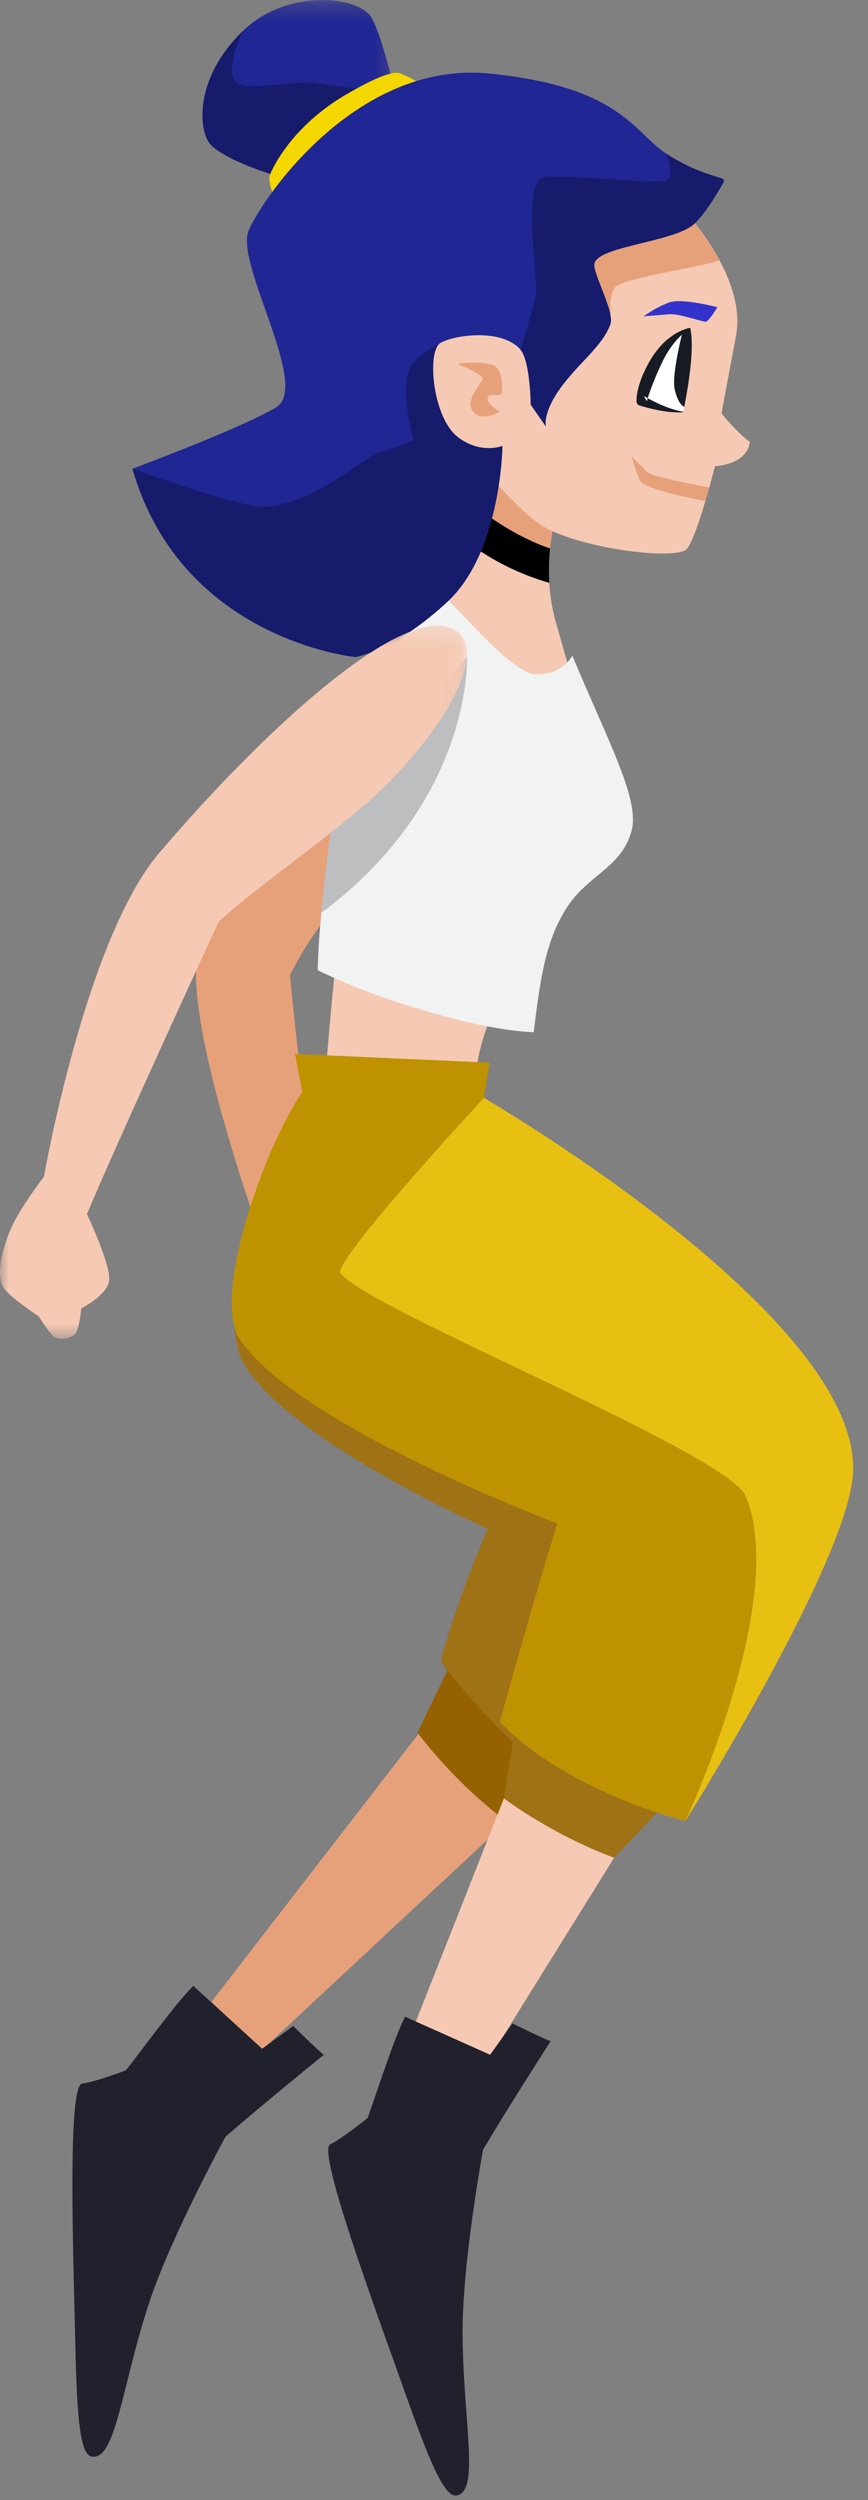 <svg xmlns="http://www.w3.org/2000/svg" xmlns:xlink="http://www.w3.org/1999/xlink" width="50" height="144" viewBox="0 0 50 144">
    <rect x="0" y="0" width="50" height="144" fill="#808080" stroke="none"/>
    <defs>
        <path id="a" d="M.661.257H11.79v10.388H.66z"/>
        <path id="c" d="M0 .291h26.898v41.08H0z"/>
    </defs>
    <g fill="none" fill-rule="evenodd">
        <path fill="#E6A17B" d="M29.34 104.796L15.085 118.08l-2.905-2.773 12.062-15.612z"/>
        <path fill="#966100" d="M32.78 102.823l-6.946-6.74-1.783 3.716s1.954 2.717 5.098 5.1l3.631-2.076z"/>
        <path fill="#9F7215" d="M40.718 86.177C39.682 83.692 17.57 73.209 15.314 71.9c-2.027-1.178-2.211 4.936-1.352 6.506 2.45 4.478 14.132 9.648 14.132 9.648-.94 2.23-1.974 4.86-2.701 7.634 3.523 4.697 6.81 6.81 6.81 6.81s11.015-10.321 8.515-16.321"/>
        <path fill="#E6A17B" d="M15.263 71.925S10.34 58.578 11.454 54.63c2.471-8.75 11.71-17.59 14.942-16.174 1.374.604.841 5.074-2.897 9.07-2.986 3.191-5.306 5.61-6.795 8.648 0 0 .721 7.824 1.853 14.62l-3.294 1.131z"/>
        <g transform="translate(11 -.257)">
            <mask id="b" fill="#fff">
                <use xlink:href="#a"/>
            </mask>
            <path fill="#202693" d="M11.79 5.714s-.827-3.593-1.426-4.497C9.58.037 5.52-.44 2.956 2.075.096 4.881.42 7.98 1.216 8.675c1.3 1.133 4.609 1.97 4.609 1.97l5.965-4.93z" mask="url(#b)"/>
        </g>
        <path fill="#161B6C" d="M22.79 5.457l-5.965 4.931s-3.31-.837-4.608-1.97c-.796-.695-1.121-3.794 1.739-6.6 0 0-.756 1.507-.547 2.597.21 1.088 2.96.168 4.788.371 1.189.131 4.593.671 4.593.671"/>
        <path fill="#F5C9B3" d="M32.398 28.523s-1.48 3.506-.365 7.367c1.115 3.862 2.126 7.548 2.017 9.16-.071 1.068-3.658 8.022-5.882 13.79-.82 2.124-.778 3.496-.778 3.496l-8.65-.22s.527-7.21 1.1-10.41c1.613-9.016 3.957-14.623 5.13-17.3 1.666-3.797 3.52-7.916 3.52-7.916l3.908 2.033z"/>
        <path fill="#F1F2F2" d="M18.3 55.885c.109-4.717 1.38-12.394 2.199-14.441 1.32-3.3 4.618-7.477 4.618-7.477.573.144 4.192 4.829 5.746 4.873 1.554.044 2.104-1.074 2.104-1.074 2.145 5.124 3.912 8.332 3.405 10.125-.597 2.11-2.528 2.507-3.737 4.409-1.209 1.9-1.503 4.012-1.892 7.155-1.84-.06-4.84-.691-8.705-2.017-1.91-.655-3.738-1.553-3.738-1.553"/>
        <path fill="#E6A17B" d="M27.783 29.271c.938-1.722 1.895-2.743 1.895-2.743l2.72 1.994s-.578 1.37-.74 3.34c0 0-.506.788-1.894-.333-1.53-1.235-1.981-2.258-1.981-2.258"/>
        <path fill="#F5C9B3" d="M38.636 11.273s4.484 4.297 3.757 8.098c-.315 1.645-.83 4.448-.83 4.448s.921 1.131 1.624 1.626c0 0 .04 1.21-2.005 1.416 0 0-1.04 4.153-1.639 4.776-.599.624-5.867.018-8.195-1.279-1.362-.758-3.925-3.834-3.925-3.834s-6.327-.437-4.518-7.429c1.977-7.643 9.983-9.298 15.731-7.822"/>
        <path fill="#E6A17B" d="M32.65 16.148c2.058 2.393 2.548 1.918 2.548 1.918s-.188-1.083.28-1.562c.467-.478 5.327-1.222 5.961-1.502-1.158-2.116-2.803-3.73-2.803-3.73-2.5-.641-5.427-.688-8.1.09.227 1.799 1.196 3.72 2.113 4.786"/>
        <path fill="#F4D600" d="M15.792 11.328s1.543-1.509 4.894-3.917c1.993-1.432 3.516-2.562 3.516-2.562s-.355-.326-1.165-.624c-.63-.23-2.587.927-2.93 1.121-3.362 1.896-4.501 4.516-4.566 4.761-.117.44.25 1.221.25 1.221"/>
        <path fill="#FFF" d="M39.355 23.73s.71-3.453.406-4.847c0 0-1.148.4-1.966 1.943-.782 1.476-.831 2.26-.831 2.26s1.355.608 2.39.645"/>
        <path fill="#000" d="M31.687 31.589c-.678-.217-2.4-.924-4.201-2.355-.296.55-.33 1.279-.588 1.958.659.519 2.342 1.695 4.745 2.38-.043-.71-.02-1.377.044-1.983"/>
        <path fill="#161B24" d="M39.76 18.883c-.72.513-1.232 1.19-1.59 1.93-.177.372-.359.765-.507 1.153-.158.377-.305.795-.4 1.138h-.002l-.175-.29c.697.39 1.453.76 2.27.902a.016.016 0 0 1 .012.017c0 .007-.007.012-.014.013-.846.045-1.685-.145-2.512-.388a.247.247 0 0 1-.177-.238l.001-.053v-.004c.012-.525.16-.937.32-1.37.182-.42.376-.815.631-1.201.265-.378.557-.743.93-1.018.36-.281.771-.508 1.213-.591"/>
        <path fill="#161B24" d="M39.76 18.883c.212.972.02 2.669-.344 4.553 0 0-.344-.101-.55-1-.194-.844.462-3.35.462-3.35l.432-.203z"/>
        <path fill="#E6A17B" d="M40.854 28.076s-.132.491-.221.784c0 0-3.453-.644-3.744-1.144-.217-.374-.505-1.432-.505-1.432s.382.398.885.903c.296.297 3.585.89 3.585.89M26.468 21.031c-.05-.02-.039-.09.016-.098.45-.054 1.42-.097 1.944.115.512.206.534 1.283.465 1.595-.062.286-.82-.103-.804.327.011.297.475.61.642.713a.04.04 0 0 1-.002.07c-.25.13-1.189.555-1.574-.2-.226-.44.242-1.072.64-1.682.122-.189-.656-.58-1.327-.84"/>
        <path fill="#33C" d="M41.325 17.695s-.45.764-.664.836c-.12.041-1.557-.489-2.13-.43-.523.052-1.45.116-1.45.116s.628-.483 1.476-.798c.71-.264 2.768.276 2.768.276"/>
        <path fill="#202693" d="M31.442 24.56l-.867-1.245s-.03-2.53-.6-3.183c-1.072-1.224-3.791-.843-4.6-.383-.81.461-.474 4.361 1.05 5.471 1.319.96 2.515.467 2.515.467s-.06 6.068-3.148 8.956c-3.09 2.886-5.326 3.199-5.326 3.199S10.466 36.873 7.63 27c0 0 6.228-2.316 8.262-3.527 2.033-1.21-2.391-8.299-1.564-10.21.826-1.911 6.23-9.785 13.847-9.028 7.615.758 8.328 3.398 10.196 4.61 1.63 1.058 2.804 1.273 3.225 1.444.09.037.124.137.076.222-.245.439-.975 1.696-1.653 2.358-1.113 1.087-5.673 1.297-5.785 2.346-.063.593 1.185 2.763.923 3.47-.451 1.217-1.712 2.131-2.751 3.497-1.182 1.553-.965 2.378-.965 2.378"/>
        <path fill="#F5C9B3" d="M35.375 107.008l-9.307 14.966-3.579-1.823 6.54-16.567z"/>
        <path fill="#9F7215" d="M38.259 103.977l-8.587-4.464-.643 4.071s2.651 2.042 6.346 3.424l2.884-3.031z"/>
        <path fill="#21212E" d="M27.826 123.819c1.62-2.716 3.89-6.24 3.89-6.24-.904-.385-2.193-1.03-2.193-1.03l-1.29 1.805-4.9-2.192c-.629 1.252-1.392 3.669-2.155 5.83 0 0-1.399 1.145-2.162 1.527-.763.382 2.671 9.666 4.07 13.609 1.4 3.942 2.41 6.699 3.18 6.613 1.43-.16.393-4.32.381-9.411-.009-4.072 1.18-10.511 1.18-10.511M12.997 123.067c2.39-2.07 5.65-4.703 5.65-4.703-.735-.65-1.757-1.667-1.757-1.667l-1.79 1.31-3.966-3.62c-.99.992-2.473 3.047-3.876 4.86 0 0-1.688.648-2.532.771-.844.122-.498 10.015-.407 14.198.092 4.183.187 7.118.944 7.277 1.408.298 1.73-3.978 3.316-8.816 1.27-3.869 4.418-9.61 4.418-9.61"/>
        <path fill="#E8C012" d="M13.84 77.178c-1.661-2.425 1.305-10.925 3.57-14.28l10.465.343S49.772 75.942 49.13 84.934c-.369 5.16-9.646 19.951-9.646 19.951s-6.818-1.659-10.688-5.713c0 0 2.211-7.923 3.317-11.424 0 0-14.862-5.59-18.273-10.57"/>
        <path fill="#161B6C" d="M25.374 19.75c-.809.46-.473 4.36 1.051 5.47 1.318.96 2.514.466 2.514.466s-.059 6.07-3.148 8.956c-3.089 2.887-5.325 3.2-5.325 3.2s-10-.969-12.835-10.842c0 0 4.493 1.64 6.874 2.124 2.758.563 6.367-2.739 7.302-3.042 1.145-.37 2.026-.708 2.026-.708s-.919-3.076-.12-4.357c.33-.528 1.661-1.268 1.661-1.268M29.975 20.132c.571.652.6 3.183.6 3.183l.866 1.245s-.216-.825.966-2.379c1.038-1.365 2.3-2.279 2.75-3.496.262-.707-.986-2.877-.922-3.47.112-1.049 4.672-1.26 5.784-2.346.68-.662 1.41-1.919 1.654-2.358a.154.154 0 0 0-.077-.222c-.42-.172-1.595-.386-3.225-1.444 0 0 .554 1.35-.01 1.565-.566.215-5.723-.392-7.02-.203-1.298.19-.37 5.551-.455 6.66-.046.601-.91 3.265-.91 3.265"/>
        <path fill="#BE9200" d="M42.954 86.177C41.918 83.692 21.186 75.43 19.62 73.344c-.5-.667 8.254-10.103 8.254-10.103l.339-2.033-11.216-.501.412 2.192c-2.265 3.354-5.231 11.855-3.57 14.279 3.41 4.98 18.273 10.57 18.273 10.57-1.105 3.5-3.317 11.425-3.317 11.425 3.87 4.053 10.688 5.712 10.688 5.712s5.97-12.708 3.47-18.708"/>
        <path fill="#BCBEC0" d="M26.898 37.842s.394 8.195-8.388 14.74c0 0 .402-4.43.779-5.872l7.609-8.868z"/>
        <g transform="translate(0 35.743)">
            <mask id="d" fill="#fff">
                <use xlink:href="#c"/>
            </mask>
            <path fill="#F5C9B3" d="M2.53 32.04S4.918 18.386 9.16 13.4C15.529 5.917 23.983-1.73 26.505.776c1.072 1.066.024 4.257-3.998 8.438-2.468 2.565-7.414 5.826-9.915 8.14 0 0-5.971 12.938-7.58 16.835 0 0 1.436 3.05 1.268 3.883-.165.833-1.598 1.546-1.598 1.546s-.099 1.255-.405 1.523c-.271.237-.948.34-1.218.068-.373-.372-.813-1.117-.813-1.117S.726 39.086.28 38.536c-.71-.88.075-3.109.677-4.163.677-1.184 1.572-2.334 1.572-2.334" mask="url(#d)"/>
        </g>
    </g>
</svg>
